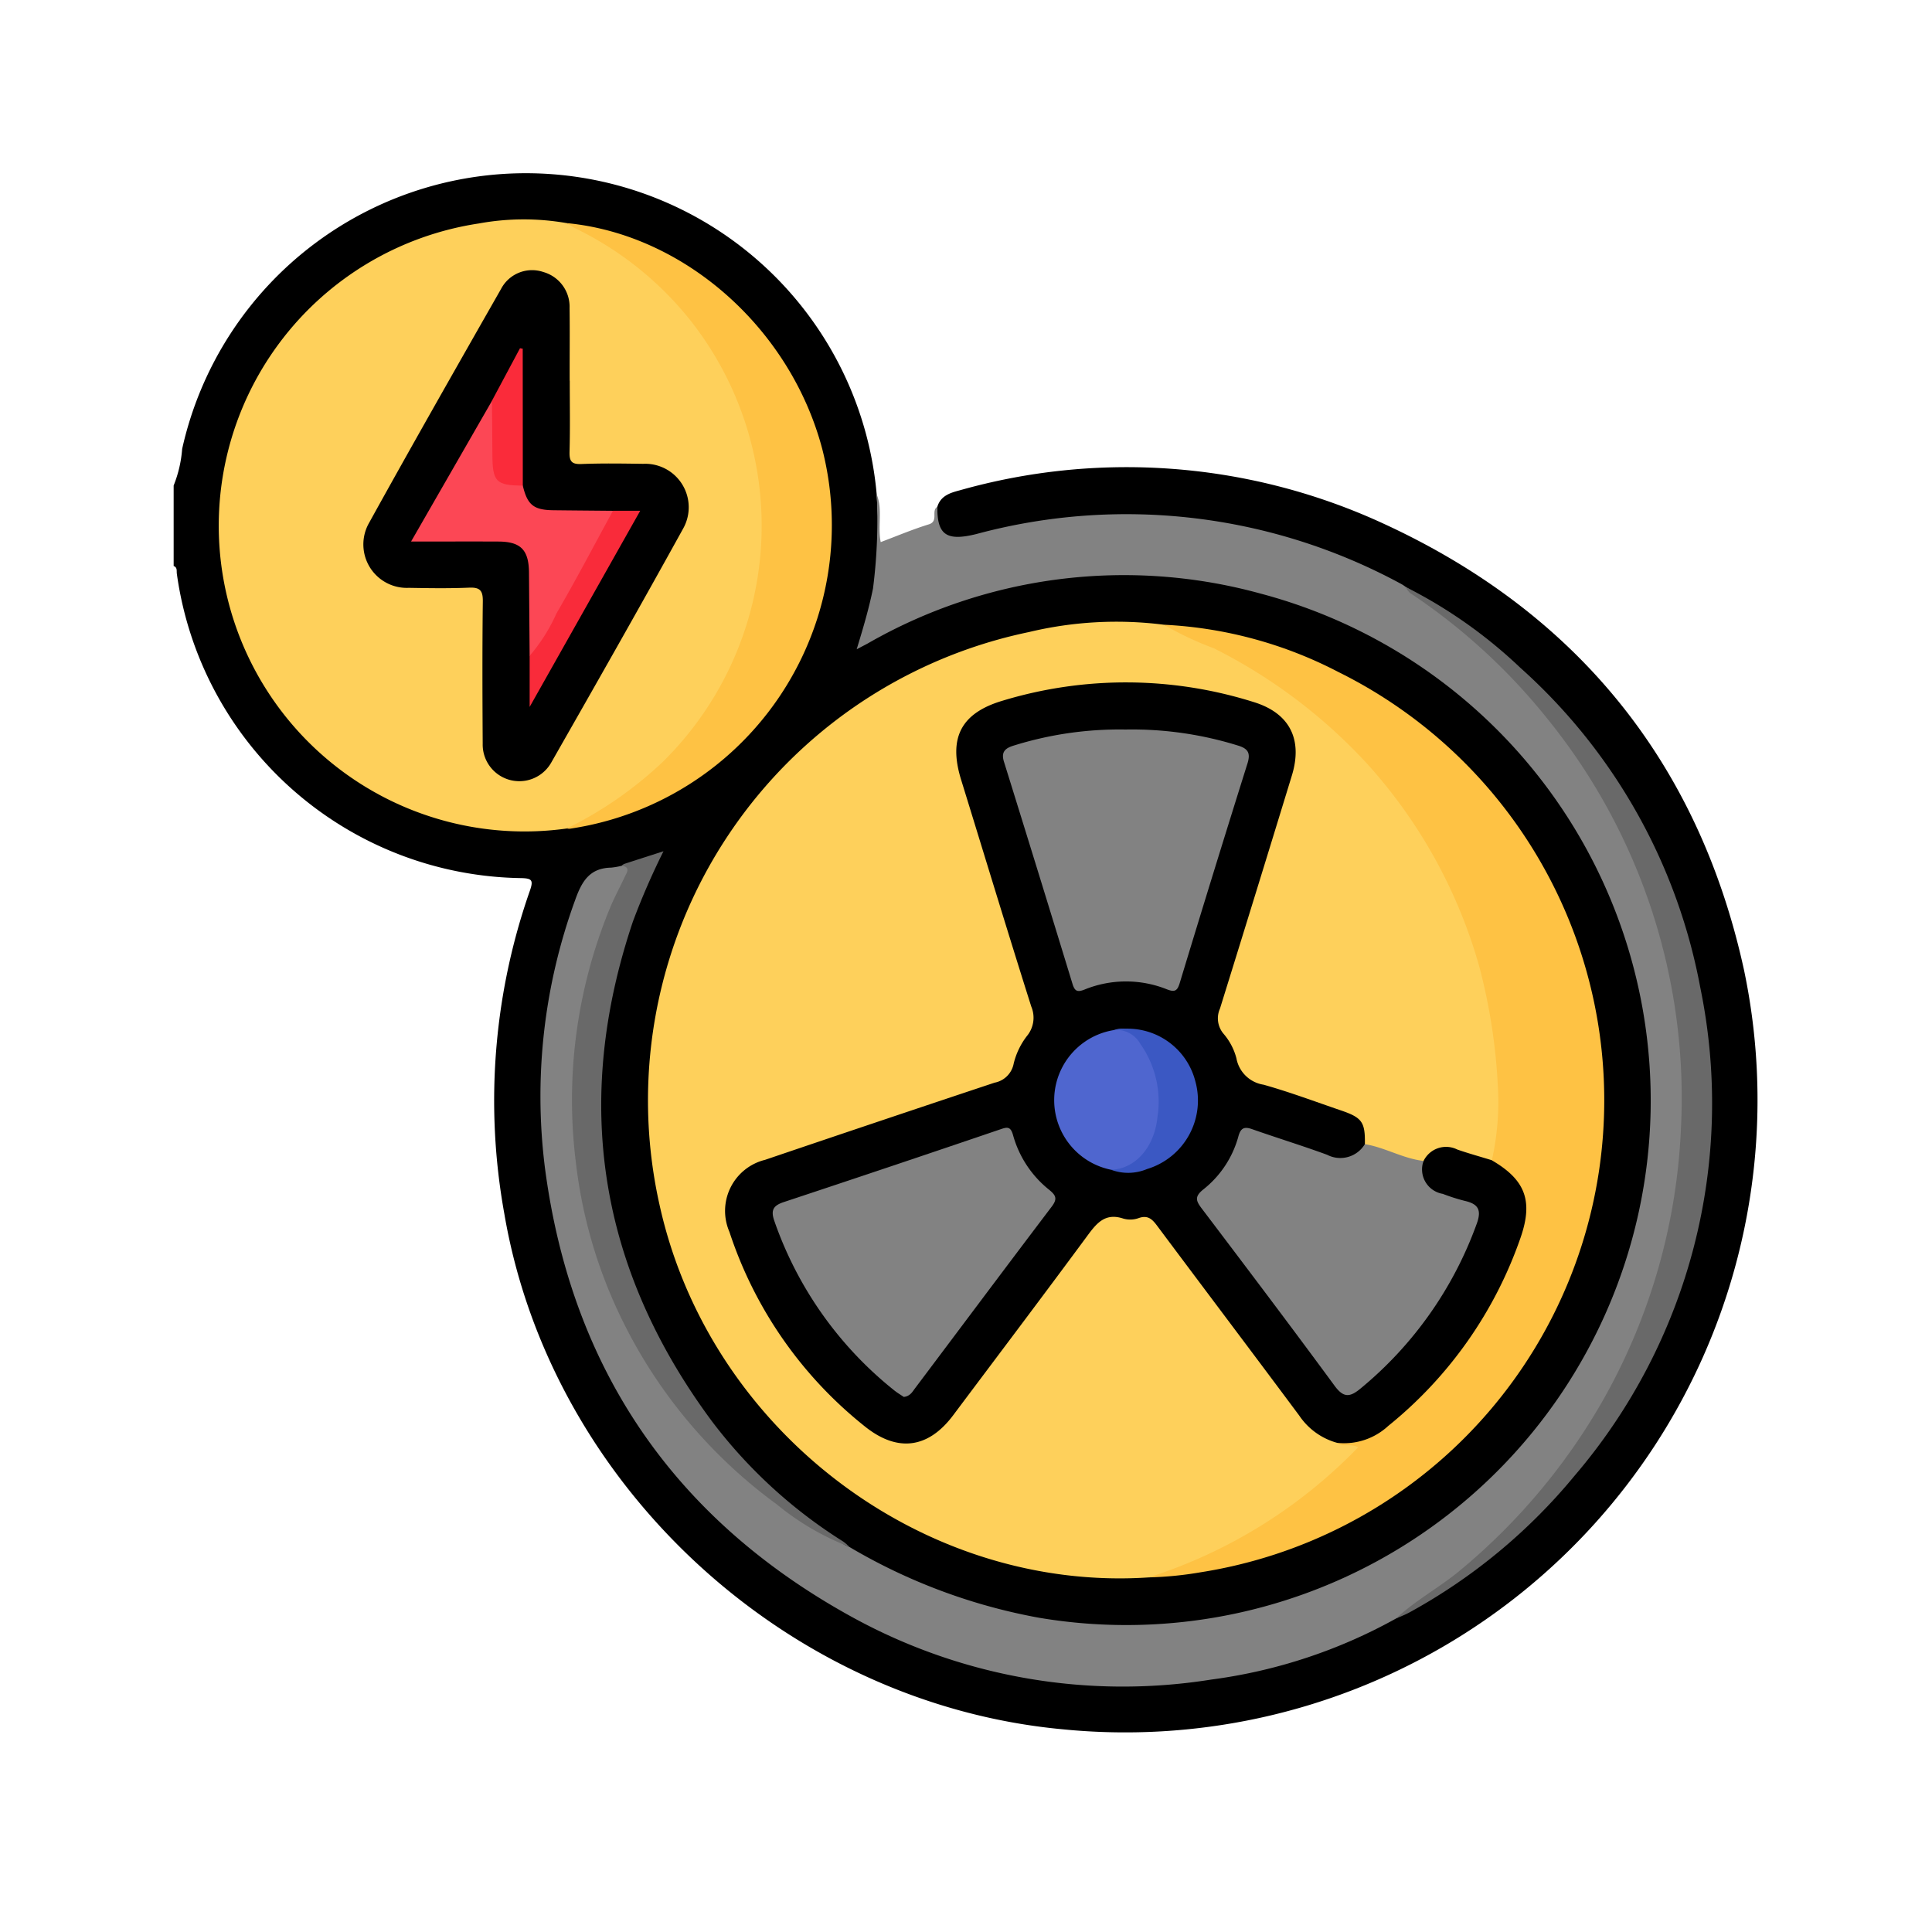 <svg xmlns="http://www.w3.org/2000/svg" xmlns:xlink="http://www.w3.org/1999/xlink" width="117" height="117" viewBox="0 0 117 117">
  <defs>
    <clipPath id="clip-path">
      <rect id="Rectángulo_46093" data-name="Rectángulo 46093" width="95.968" height="94.412" fill="none"/>
    </clipPath>
  </defs>
  <g id="Grupo_154459" data-name="Grupo 154459" transform="translate(-425.321 -2215)">
    <rect id="Rectángulo_46091" data-name="Rectángulo 46091" width="117" height="117" transform="translate(425.321 2215)" fill="none"/>
    <g id="Grupo_154467" data-name="Grupo 154467" transform="translate(435.837 2225.496)">
      <g id="Grupo_154466" data-name="Grupo 154466" clip-path="url(#clip-path)">
        <path id="Trazado_196997" data-name="Trazado 196997" d="M46.246,20.2c.2-.664.759-.846,1.349-1A37.1,37.1,0,0,1,72.928,21.06C84.79,26.407,92.322,35.527,95.1,48.249A38.295,38.295,0,0,1,53.823,94.227c-16.725-1.562-31-14.786-33.8-31.234a38.429,38.429,0,0,1,1.55-19.549c.23-.653.11-.748-.542-.763A21.364,21.364,0,0,1,.194,24.254c-.025-.172.043-.387-.194-.473V18.907a7.422,7.422,0,0,0,.515-2.217,21.326,21.326,0,0,1,42.061,2.758c.079,1.459.179,2.923.176,4.377a15.931,15.931,0,0,1-.931,4.426c8.915-4.725,18.034-5.545,27.384-1.963a31.383,31.383,0,0,1,16.05,13.621A32.021,32.021,0,0,1,40.8,83.357a35.374,35.374,0,0,1-6.226-5.064A32.034,32.034,0,0,1,29.02,41.844a.393.393,0,0,0,.044-.337c-.642.184-1.272.425-1.914.628-1.6.09-2.325,1.011-2.786,2.5-3.825,12.37-1.954,23.747,6.175,33.848a33.939,33.939,0,0,0,22.7,12.548,34.844,34.844,0,0,0,20.677-3.668A35.367,35.367,0,0,0,87.9,74.182a33.686,33.686,0,0,0,4.826-15.005A34.458,34.458,0,0,0,84.4,33.262a32.492,32.492,0,0,0-9.985-8.051A34.924,34.924,0,0,0,49.887,21.8c-.456.1-.907.23-1.361.337-1.827.43-2.433-.087-2.28-1.944" transform="translate(0 0)"/>
        <path id="Trazado_196998" data-name="Trazado 196998" d="M83.518,95.829a31.465,31.465,0,0,1-11.2,3.7A34.013,34.013,0,0,1,50.678,95.8c-10.8-5.9-17.1-15.018-18.705-27.26A34.647,34.647,0,0,1,33.8,52.327c.4-1.129.873-1.941,2.177-1.969a4.1,4.1,0,0,0,.642-.113c.377-.134.537.024.507.4a1.931,1.931,0,0,1-.257.7,28.043,28.043,0,0,0-2.911,10.488,30.037,30.037,0,0,0,2.191,14.2c2.829,6.736,7.692,11.627,13.9,15.292a1.793,1.793,0,0,0,.338.158,34.709,34.709,0,0,0,11.5,4.3A31.762,31.762,0,0,0,75.3,33.759a31.161,31.161,0,0,0-23.787,3.028c-.163.089-.329.172-.661.348.4-1.31.747-2.485.989-3.687a32.434,32.434,0,0,0,.225-5.688c.369.919.046,1.9.241,2.884.987-.371,1.932-.772,2.908-1.073.626-.193.121-.828.522-1.065-.02,1.714.564,2.1,2.384,1.644A34.9,34.9,0,0,1,83.867,33.2a2.364,2.364,0,0,1,.23.156,35.592,35.592,0,0,1,5.816,4.517A37.222,37.222,0,0,1,92.2,88.521a33.046,33.046,0,0,1-8.682,7.308" transform="translate(-9.488 -8.311)" fill="#828282"/>
        <path id="Trazado_196999" data-name="Trazado 196999" d="M71.317,96.629c-13.715.907-26.631-8.943-29.623-22.593A28.968,28.968,0,0,1,64.067,39.38a22.744,22.744,0,0,1,8.177-.445A27.7,27.7,0,0,1,82.4,44.887,30.246,30.246,0,0,1,92.486,64.266a25.645,25.645,0,0,1,.041,6.521c-.035.282-.068.565-.378.7a2.644,2.644,0,0,1-1.508-.334,2.325,2.325,0,0,0-2.659.342,8.229,8.229,0,0,1-3.567-.982c-.177-1.467-1.251-1.909-2.479-2.26-1.32-.378-2.6-.883-3.918-1.279a1.971,1.971,0,0,1-1.534-1.457,4.266,4.266,0,0,0-.784-1.588,1.954,1.954,0,0,1-.228-2.016c1.459-4.647,2.9-9.3,4.295-13.967a2.988,2.988,0,0,0-2.218-4.119,21.619,21.619,0,0,0-5.225-1.038,25.982,25.982,0,0,0-10.083,1.089A2.985,2.985,0,0,0,60.1,47.894c.982,3.291,2.013,6.567,3.02,9.851q.7,2.284,1.4,4.568a1.5,1.5,0,0,1-.2,1.416,5.115,5.115,0,0,0-.9,1.737A1.988,1.988,0,0,1,61.9,66.932c-4.534,1.507-9.034,3.111-13.583,4.575a3.111,3.111,0,0,0-2.322,2.437,3.29,3.29,0,0,0,.2,1.745,23.68,23.68,0,0,0,5.174,8.819,25.463,25.463,0,0,0,2.994,2.827,3.1,3.1,0,0,0,4.811-.572c2.789-3.724,5.653-7.394,8.4-11.15.549-.752,1.124-1.241,2.1-.944a.155.155,0,0,0,.093,0c1.554-.476,2.288.518,3.075,1.6,2.554,3.509,5.218,6.937,7.824,10.408a4.133,4.133,0,0,0,2.051,1.554c.122.027-.019-.027.087.031.4.217,1.094-.1,1.23.432s-.458.837-.809,1.161a31.7,31.7,0,0,1-9.4,6.133,8.588,8.588,0,0,1-2.5.638" transform="translate(-12.276 -11.598)" fill="#fed05b"/>
        <path id="Trazado_197000" data-name="Trazado 197000" d="M25.015,40.869A18.513,18.513,0,0,1,19.7,4.227a15.079,15.079,0,0,1,5.314-.02,17.22,17.22,0,0,1,7.059,5.059A19.272,19.272,0,0,1,36.7,18.638,19.889,19.889,0,0,1,32.27,35.613a21.062,21.062,0,0,1-5.692,4.653,11.222,11.222,0,0,1-1.563.6" transform="translate(-1.211 -1.191)" fill="#fed05b"/>
        <path id="Trazado_197001" data-name="Trazado 197001" d="M84.27,96.713a30.5,30.5,0,0,0,12.694-7.882c-.476-.257-.926.024-1.268-.27.163-.309.47-.285.738-.28a2.914,2.914,0,0,0,1.892-.7,24.365,24.365,0,0,0,8.431-12.169,2.811,2.811,0,0,0-1.06-3.242c-.248-.2-.664-.269-.638-.718a16.125,16.125,0,0,0,.362-4.5,35,35,0,0,0-1.128-7.247A30.717,30.717,0,0,0,97.6,47.544a32.2,32.2,0,0,0-9.38-7.1A19.336,19.336,0,0,1,85.2,39.019a25.537,25.537,0,0,1,10.563,2.862A28.937,28.937,0,0,1,87.432,96.4a21.559,21.559,0,0,1-3.162.312" transform="translate(-25.229 -11.682)" fill="#fec244"/>
        <path id="Trazado_197002" data-name="Trazado 197002" d="M33.976,40.966a23.494,23.494,0,0,0,5.8-4.018,20.072,20.072,0,0,0,1.744-26.684,20.093,20.093,0,0,0-6.988-5.626c-.192-.1-.371-.222-.556-.334,7.122.68,13.561,6.381,15.482,13.707a18.587,18.587,0,0,1-15.3,22.97.837.837,0,0,1-.186-.015" transform="translate(-10.172 -1.289)" fill="#fec244"/>
        <path id="Trazado_197003" data-name="Trazado 197003" d="M105.664,98.221c1.133-1.066,2.506-1.809,3.715-2.782A37.461,37.461,0,0,0,118,85.339,36.576,36.576,0,0,0,122.917,68.5,36.474,36.474,0,0,0,114.8,43.7a36.546,36.546,0,0,0-8.295-7.586,1.346,1.346,0,0,1-.264-.364,29.008,29.008,0,0,1,6.933,4.883,34.406,34.406,0,0,1,10.912,19.382,34.7,34.7,0,0,1-7.623,29.572,34.3,34.3,0,0,1-9.961,8.25c-.268.149-.56.259-.84.386" transform="translate(-31.634 -10.702)" fill="#696969"/>
        <path id="Trazado_197004" data-name="Trazado 197004" d="M51.213,100.713a16.032,16.032,0,0,1-4.387-2.571A30.38,30.38,0,0,1,37.5,87.036a29.272,29.272,0,0,1-2.83-9.6,30.526,30.526,0,0,1,2.079-15.43c.263-.632.592-1.236.883-1.855.129-.273.367-.589-.188-.676a.616.616,0,0,1,.15-.107c.736-.241,1.474-.476,2.383-.769a44.638,44.638,0,0,0-1.847,4.242Q32.619,79.219,42.9,93.105a29.848,29.848,0,0,0,7.965,7.3,3.1,3.1,0,0,1,.35.3" transform="translate(-10.313 -17.544)" fill="#696969"/>
        <path id="Trazado_197005" data-name="Trazado 197005" d="M94.113,72.946c2.033,1.183,2.508,2.463,1.738,4.684a25.262,25.262,0,0,1-8.013,11.4,3.935,3.935,0,0,1-3.087,1.027,4.062,4.062,0,0,1-2.3-1.649c-2.851-3.831-5.73-7.642-8.587-11.469-.3-.406-.567-.7-1.142-.494a1.515,1.515,0,0,1-.926.03c-1.141-.379-1.651.324-2.231,1.11-2.669,3.617-5.378,7.2-8.075,10.8-1.524,2.032-3.4,2.26-5.384.647A25.015,25.015,0,0,1,47.941,77.28,3.185,3.185,0,0,1,50.1,72.916q6.942-2.357,13.9-4.673a1.449,1.449,0,0,0,1.154-1.153,4.445,4.445,0,0,1,.8-1.669,1.738,1.738,0,0,0,.266-1.787c-1.447-4.573-2.836-9.163-4.252-13.746-.778-2.521-.008-4.033,2.53-4.781a25.743,25.743,0,0,1,15.211.093c2.159.67,2.962,2.255,2.292,4.444Q79.841,56.7,77.649,63.753a1.443,1.443,0,0,0,.221,1.536,3.7,3.7,0,0,1,.773,1.477,1.978,1.978,0,0,0,1.642,1.6c1.587.445,3.135,1.029,4.7,1.562,1.272.434,1.459.706,1.438,2.034-.008.693-.513.869-1.051.977a2.823,2.823,0,0,1-1.467-.192c-1.33-.448-2.664-.88-3.991-1.336-.481-.165-.834-.167-1.019.415a6.76,6.76,0,0,1-1.937,2.933c-.452.415-.4.745-.064,1.194,2.623,3.449,5.258,6.891,7.824,10.384.453.616.864.571,1.394.139a22.236,22.236,0,0,0,6.843-9.747c.2-.549.07-.89-.505-1.075a10.094,10.094,0,0,1-1.755-.641,1.371,1.371,0,0,1-.716-2.034,1.516,1.516,0,0,1,2.042-.686c.69.24,1.4.434,2.095.649" transform="translate(-14.283 -13.174)"/>
        <path id="Trazado_197006" data-name="Trazado 197006" d="M102.175,84.511a1.5,1.5,0,0,0,1.165,1.995,11.628,11.628,0,0,0,1.335.426c.819.186,1.026.558.717,1.394A23.06,23.06,0,0,1,98.353,98.3c-.642.531-1.024.563-1.562-.167-2.645-3.6-5.335-7.158-8.03-10.716-.355-.467-.486-.73.076-1.178a6.16,6.16,0,0,0,2.13-3.232c.148-.539.4-.572.858-.408,1.5.527,3.02.993,4.512,1.541a1.733,1.733,0,0,0,2.283-.645c1.224.2,2.313.876,3.556,1.017" transform="translate(-26.482 -24.703)" fill="#828282"/>
        <path id="Trazado_197007" data-name="Trazado 197007" d="M28.894,15.07c0,1.436.026,2.873-.013,4.307-.015.56.114.762.715.738,1.247-.05,2.5-.03,3.746-.012a2.634,2.634,0,0,1,2.406,3.944c-2.619,4.746-5.3,9.456-7.986,14.166a2.219,2.219,0,0,1-4.14-1.166c-.018-2.872-.028-5.744.007-8.615.008-.659-.174-.858-.832-.83-1.215.052-2.434.032-3.651.011a2.632,2.632,0,0,1-2.4-3.943c2.622-4.744,5.306-9.453,7.99-14.163A2.12,2.12,0,0,1,27.3,8.489a2.186,2.186,0,0,1,1.583,2.18c.02,1.467,0,2.935.006,4.4" transform="translate(-4.906 -2.51)"/>
        <path id="Trazado_197008" data-name="Trazado 197008" d="M79.125,48.073a21.58,21.58,0,0,1,6.787.97c.6.181.78.441.58,1.08q-2.083,6.633-4.1,13.289c-.144.474-.286.586-.766.4a6.665,6.665,0,0,0-5.01.012c-.421.166-.584.1-.719-.338q-2.059-6.74-4.155-13.468c-.194-.624.116-.831.637-.986a21.454,21.454,0,0,1,6.746-.958" transform="translate(-21.461 -14.39)" fill="#828282"/>
        <path id="Trazado_197009" data-name="Trazado 197009" d="M59.716,98.8c-.167-.114-.38-.24-.572-.392a22.6,22.6,0,0,1-7.257-10.242c-.237-.664-.088-.949.568-1.166q6.559-2.172,13.1-4.4c.408-.138.629-.21.783.357a6.42,6.42,0,0,0,2.184,3.3c.421.345.511.551.148,1.029C65.9,90.94,63.156,94.614,60.4,98.279c-.165.219-.3.482-.687.523" transform="translate(-15.502 -24.701)" fill="#828282"/>
        <path id="Trazado_197010" data-name="Trazado 197010" d="M79.543,82.474a4.3,4.3,0,0,1,.186-8.459,1.472,1.472,0,0,1,1.817.739,6,6,0,0,1,.277,6.621c-.593,1.1-1.013,1.27-2.281,1.1" transform="translate(-22.781 -22.132)" fill="#4f66cf"/>
        <path id="Trazado_197011" data-name="Trazado 197011" d="M81.017,82.466c1.451-.037,2.631-1.33,2.818-3.2a6.056,6.056,0,0,0-1.031-4.41,1.661,1.661,0,0,0-1.6-.852,4.232,4.232,0,0,1,4.922,3.1,4.34,4.34,0,0,1-2.923,5.32,2.958,2.958,0,0,1-2.185.041" transform="translate(-24.255 -22.124)" fill="#3b58c3"/>
        <path id="Trazado_197012" data-name="Trazado 197012" d="M27.289,24.8c.276,1.167.657,1.476,1.85,1.49s2.405.023,3.607.034c.139.373-.075.671-.235.961-1.331,2.427-2.682,4.843-4.075,7.235-.162.277-.277.659-.734.588q-.019-2.522-.039-5.046c-.013-1.371-.5-1.87-1.851-1.876-1.7-.008-3.406,0-5.291,0l4.9-8.522c.355.3.287.726.3,1.117.02.738.013,1.478.006,2.217-.007.83.224,1.461,1.171,1.579a.718.718,0,0,1,.4.226" transform="translate(-6.144 -5.886)" fill="#fc4755"/>
        <path id="Trazado_197013" data-name="Trazado 197013" d="M30.771,37.954A10.567,10.567,0,0,0,32.4,35.376c1.189-2.039,2.283-4.134,3.416-6.206h1.65L30.771,41.048Z" transform="translate(-9.212 -8.733)" fill="#f92b3a"/>
        <path id="Trazado_197014" data-name="Trazado 197014" d="M29.382,23.439c-1.625-.01-1.836-.231-1.842-1.892,0-1.082-.018-2.164-.028-3.247l1.7-3.181.165.029Z" transform="translate(-8.237 -4.527)" fill="#fa2b3a"/>
      </g>
    </g>
  </g>
</svg>
